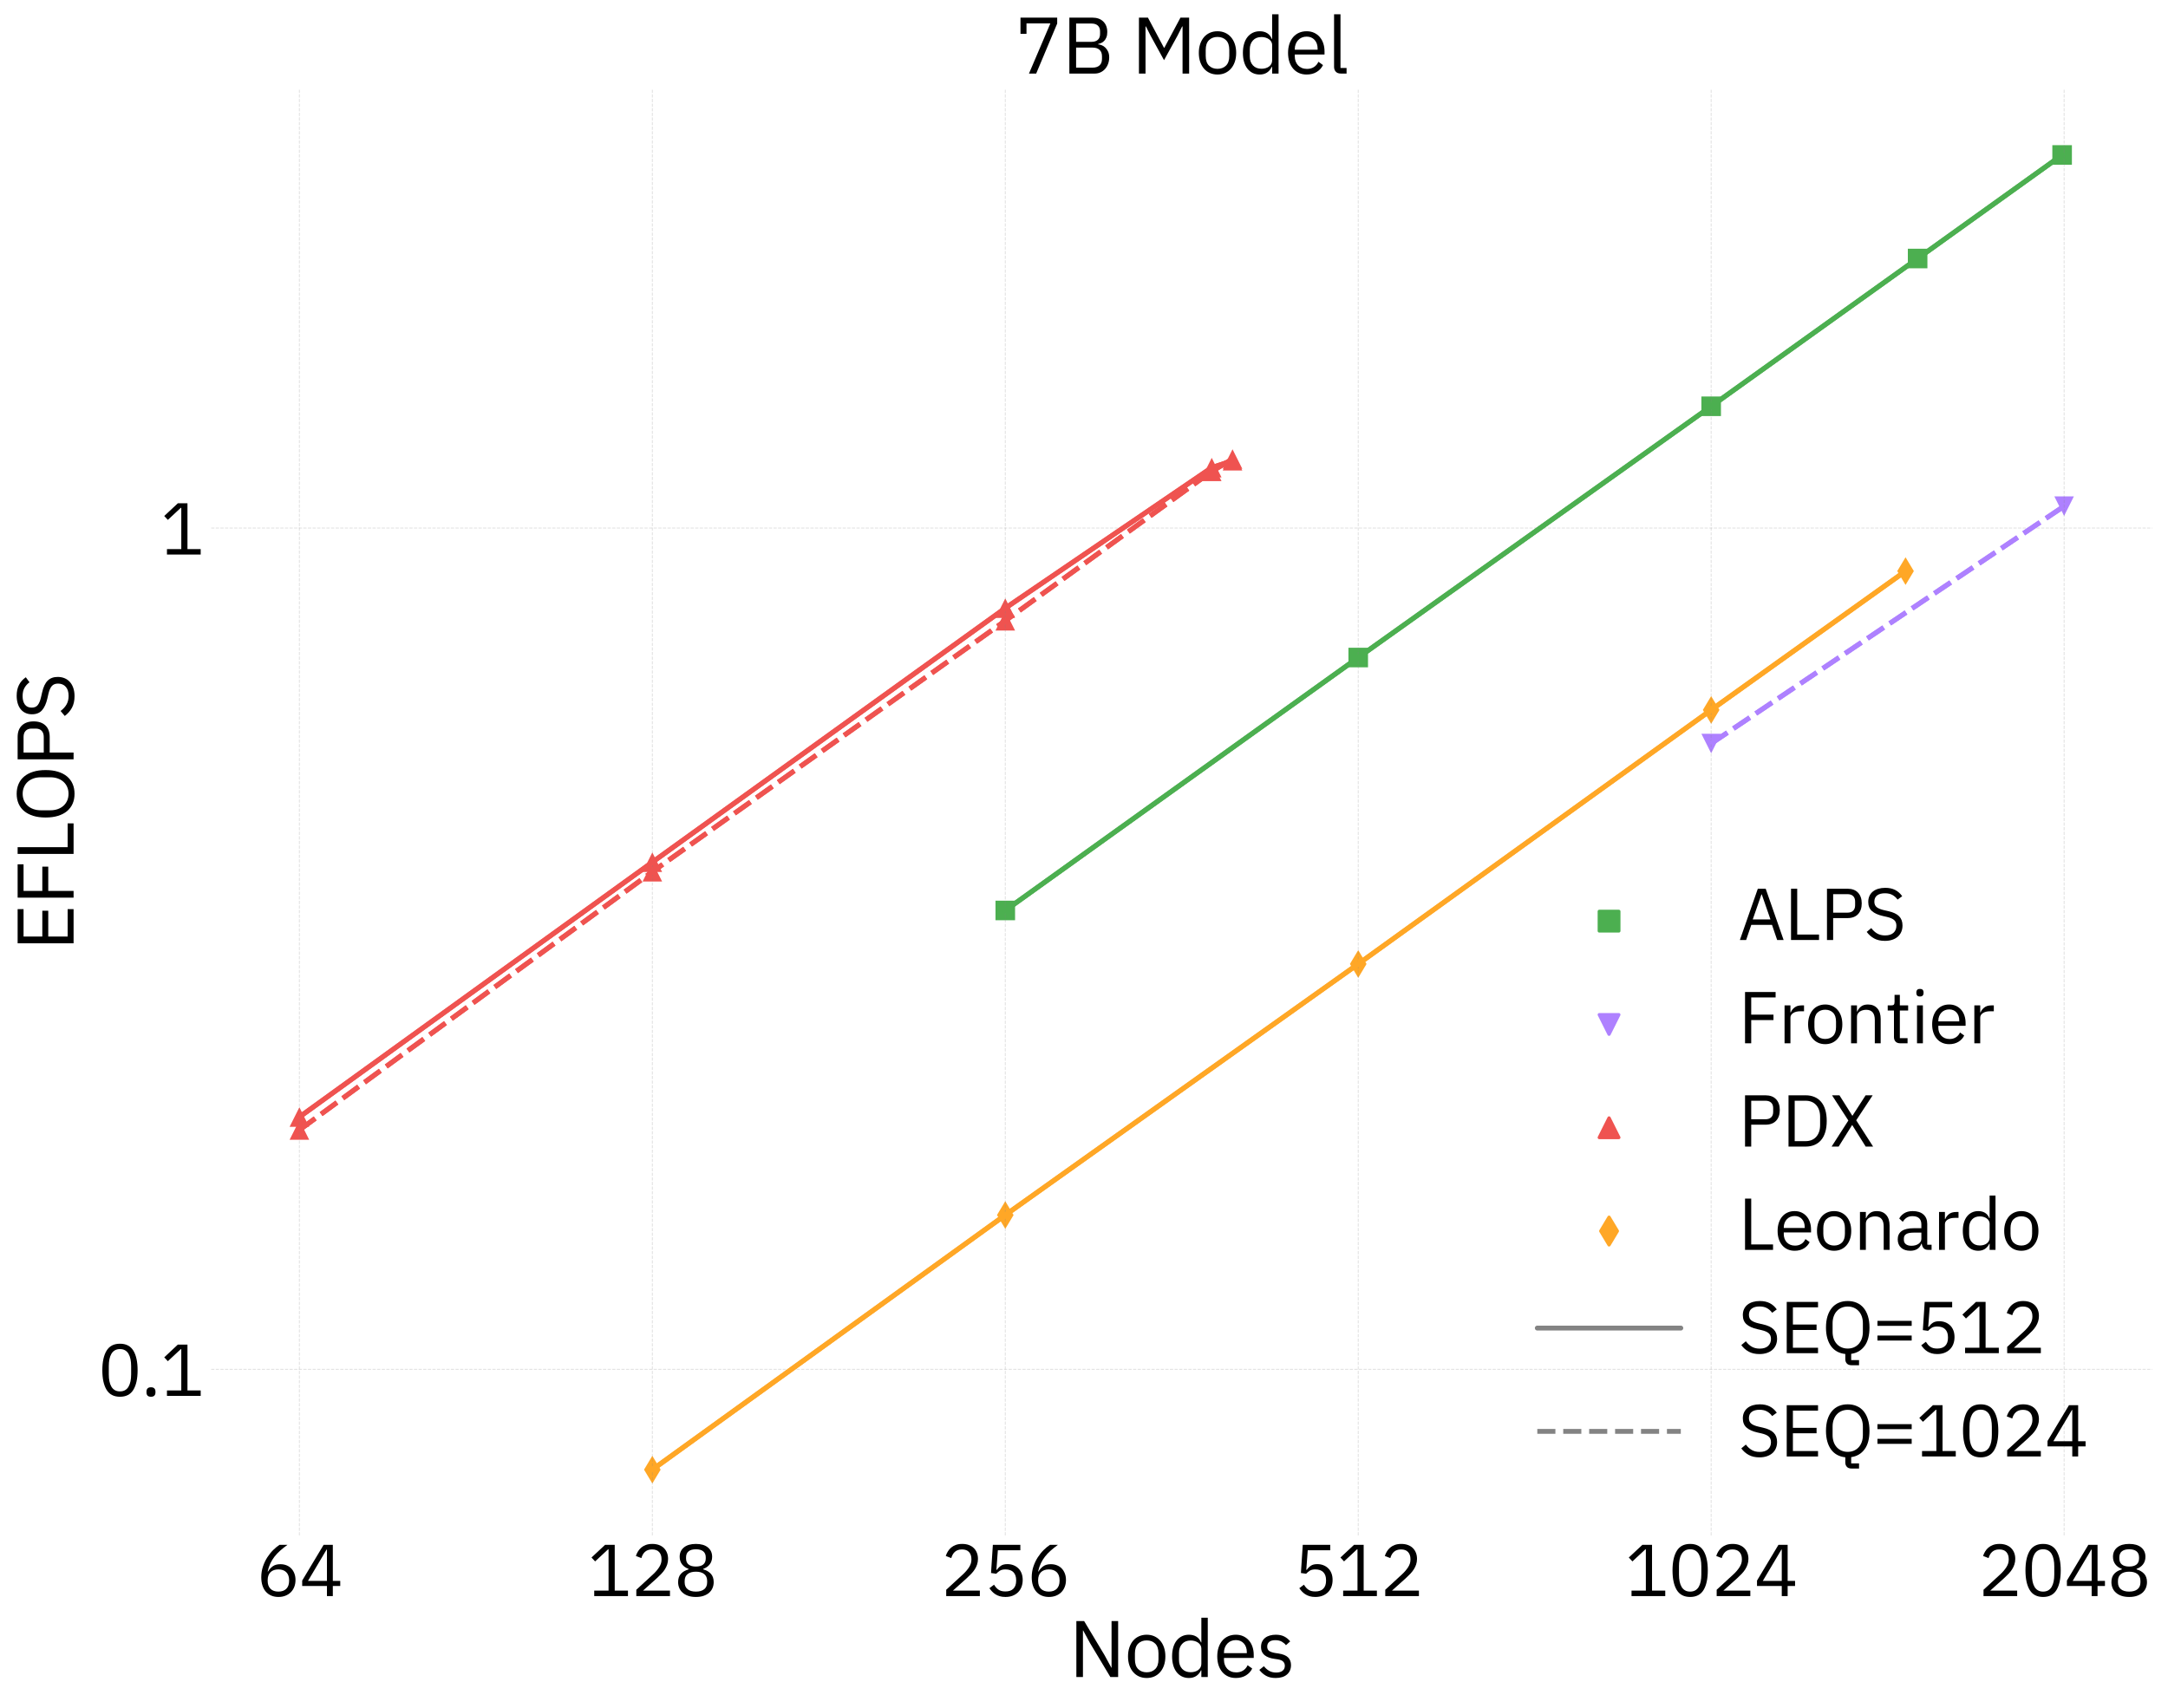 <?xml version="1.0" encoding="utf-8" standalone="no"?>
<!DOCTYPE svg PUBLIC "-//W3C//DTD SVG 1.1//EN"
  "http://www.w3.org/Graphics/SVG/1.1/DTD/svg11.dtd">
<svg xmlns:xlink="http://www.w3.org/1999/xlink" width="997.117pt" height="785.88pt" viewBox="0 0 997.117 785.88" xmlns="http://www.w3.org/2000/svg" version="1.1">
 <defs>
  <style type="text/css">*{stroke-linejoin: round; stroke-linecap: butt}</style>
 </defs>
 <g id="figure_1">
  <g id="patch_1">
   <path d="M 0 785.88 
L 997.117 785.88 
L 997.117 0 
L 0 0 
L 0 785.88 
z
" style="fill: none"/>
  </g>
  <g id="axes_1">
   <g id="patch_2">
    <path d="M 97.117 706.32 
L 989.917 706.32 
L 989.917 41.04 
L 97.117 41.04 
L 97.117 706.32 
z
" style="fill: none"/>
   </g>
   <g id="PathCollection_1"/>
   <g id="PathCollection_2"/>
   <g id="PathCollection_3"/>
   <g id="PathCollection_4"/>
   <g id="PathCollection_5">
    <path d="M 457.853 423.335 
L 466.853 423.335 
L 466.853 414.335 
L 457.853 414.335 
z
" clip-path="url(#p3628f0a28d)" style="fill: #4caf50"/>
    <path d="M 620.181 306.982 
L 629.181 306.982 
L 629.181 297.982 
L 620.181 297.982 
z
" clip-path="url(#p3628f0a28d)" style="fill: #4caf50"/>
    <path d="M 782.508 191.399 
L 791.508 191.399 
L 791.508 182.399 
L 782.508 182.399 
z
" clip-path="url(#p3628f0a28d)" style="fill: #4caf50"/>
    <path d="M 877.463 123.423 
L 886.463 123.423 
L 886.463 114.423 
L 877.463 114.423 
z
" clip-path="url(#p3628f0a28d)" style="fill: #4caf50"/>
    <path d="M 943.919 75.78 
L 952.919 75.78 
L 952.919 66.78 
L 943.919 66.78 
z
" clip-path="url(#p3628f0a28d)" style="fill: #4caf50"/>
    <path d="M 787.008 346.546 
L 791.508 337.546 
L 782.508 337.546 
z
" clip-path="url(#p3628f0a28d)" style="fill: #ae81ff"/>
    <path d="M 949.335 237.34 
L 953.835 228.34 
L 944.835 228.34 
z
" clip-path="url(#p3628f0a28d)" style="fill: #ae81ff"/>
    <path d="M 137.699 509.365 
L 133.199 518.365 
L 142.199 518.365 
z
" clip-path="url(#p3628f0a28d)" style="fill: #ef5350"/>
    <path d="M 300.026 392.138 
L 295.526 401.138 
L 304.526 401.138 
z
" clip-path="url(#p3628f0a28d)" style="fill: #ef5350"/>
    <path d="M 462.353 275.274 
L 457.853 284.274 
L 466.853 284.274 
z
" clip-path="url(#p3628f0a28d)" style="fill: #ef5350"/>
    <path d="M 557.309 210.622 
L 552.809 219.622 
L 561.809 219.622 
z
" clip-path="url(#p3628f0a28d)" style="fill: #ef5350"/>
    <path d="M 566.869 207.442 
L 562.369 216.442 
L 571.369 216.442 
z
" clip-path="url(#p3628f0a28d)" style="fill: #ef5350"/>
    <path d="M 137.699 515.324 
L 133.199 524.324 
L 142.199 524.324 
z
" clip-path="url(#p3628f0a28d)" style="fill: #ef5350"/>
    <path d="M 300.026 396.534 
L 295.526 405.534 
L 304.526 405.534 
z
" clip-path="url(#p3628f0a28d)" style="fill: #ef5350"/>
    <path d="M 462.353 281.057 
L 457.853 290.057 
L 466.853 290.057 
z
" clip-path="url(#p3628f0a28d)" style="fill: #ef5350"/>
    <path d="M 557.309 212.324 
L 552.809 221.324 
L 561.809 221.324 
z
" clip-path="url(#p3628f0a28d)" style="fill: #ef5350"/>
    <path d="M 566.869 206.674 
L 562.369 215.674 
L 571.369 215.674 
z
" clip-path="url(#p3628f0a28d)" style="fill: #ef5350"/>
    <path d="M 300.026 682.444 
L 303.844 676.08 
L 300.026 669.716 
L 296.208 676.08 
z
" clip-path="url(#p3628f0a28d)" style="fill: #ffa726"/>
    <path d="M 462.353 565.314 
L 466.172 558.95 
L 462.353 552.587 
L 458.535 558.95 
z
" clip-path="url(#p3628f0a28d)" style="fill: #ffa726"/>
    <path d="M 624.681 449.814 
L 628.499 443.45 
L 624.681 437.086 
L 620.862 443.45 
z
" clip-path="url(#p3628f0a28d)" style="fill: #ffa726"/>
    <path d="M 787.008 332.954 
L 790.826 326.591 
L 787.008 320.227 
L 783.19 326.591 
z
" clip-path="url(#p3628f0a28d)" style="fill: #ffa726"/>
    <path d="M 876.409 269.083 
L 880.228 262.719 
L 876.409 256.355 
L 872.591 262.719 
z
" clip-path="url(#p3628f0a28d)" style="fill: #ffa726"/>
   </g>
   <g id="PolyCollection_1"/>
   <g id="PolyCollection_2"/>
   <g id="PolyCollection_3"/>
   <g id="PolyCollection_4"/>
   <g id="PolyCollection_5"/>
   <g id="PolyCollection_6"/>
   <g id="PolyCollection_7"/>
   <g id="PolyCollection_8"/>
   <g id="PolyCollection_9"/>
   <g id="PolyCollection_10"/>
   <g id="matplotlib.axis_1">
    <g id="xtick_1">
     <g id="line2d_1">
      <path d="M 137.699 706.32 
L 137.699 41.04 
" clip-path="url(#p3628f0a28d)" style="fill: none; stroke-dasharray: 1.48,0.64; stroke-dashoffset: 0; stroke: #838383; stroke-opacity: 0.25; stroke-width: 0.4"/>
     </g>
     <g id="line2d_2"/>
     <g id="text_1">
      <!-- 64 -->
      <g transform="translate(117.899 734.24) scale(0.33 -0.33)">
       <defs>
        <path id="IBMPlexSans-Regular-36" d="M 1926 -77 
Q 1581 -77 1302 41 
Q 1024 160 829 381 
Q 634 602 531 922 
Q 429 1242 429 1638 
Q 429 2138 576 2576 
Q 723 3014 956 3376 
Q 1190 3738 1472 4016 
Q 1754 4294 2022 4467 
L 2714 4467 
Q 2355 4205 2073 3955 
Q 1792 3706 1581 3434 
Q 1370 3162 1222 2851 
Q 1075 2541 986 2150 
L 1018 2138 
Q 1178 2413 1430 2595 
Q 1683 2778 2093 2778 
Q 2381 2778 2624 2682 
Q 2867 2586 3040 2406 
Q 3213 2227 3312 1971 
Q 3411 1715 3411 1402 
Q 3411 1075 3305 803 
Q 3200 531 3005 336 
Q 2810 141 2534 32 
Q 2259 -77 1926 -77 
z
M 1920 390 
Q 2362 390 2608 633 
Q 2854 877 2854 1331 
L 2854 1382 
Q 2854 1837 2608 2080 
Q 2362 2323 1920 2323 
Q 1478 2323 1232 2080 
Q 986 1837 986 1382 
L 986 1331 
Q 986 877 1232 633 
Q 1478 390 1920 390 
z
" transform="scale(0.016)"/>
        <path id="IBMPlexSans-Regular-34" d="M 2400 0 
L 2400 877 
L 243 877 
L 243 1350 
L 2112 4467 
L 2912 4467 
L 2912 1325 
L 3558 1325 
L 3558 877 
L 2912 877 
L 2912 0 
L 2400 0 
z
M 749 1325 
L 2400 1325 
L 2400 4051 
L 2368 4051 
L 749 1325 
z
" transform="scale(0.016)"/>
       </defs>
       <use xlink:href="#IBMPlexSans-Regular-36"/>
       <use xlink:href="#IBMPlexSans-Regular-34" x="60"/>
      </g>
     </g>
    </g>
    <g id="xtick_2">
     <g id="line2d_3">
      <path d="M 300.026 706.32 
L 300.026 41.04 
" clip-path="url(#p3628f0a28d)" style="fill: none; stroke-dasharray: 1.48,0.64; stroke-dashoffset: 0; stroke: #838383; stroke-opacity: 0.25; stroke-width: 0.4"/>
     </g>
     <g id="line2d_4"/>
     <g id="text_2">
      <!-- 128 -->
      <g transform="translate(270.326 734.24) scale(0.33 -0.33)">
       <defs>
        <path id="IBMPlexSans-Regular-31" d="M 563 0 
L 563 474 
L 1811 474 
L 1811 4070 
L 1766 4070 
L 640 3021 
L 326 3360 
L 1510 4467 
L 2349 4467 
L 2349 474 
L 3501 474 
L 3501 0 
L 563 0 
z
" transform="scale(0.016)"/>
        <path id="IBMPlexSans-Regular-32" d="M 3411 0 
L 480 0 
L 480 550 
L 1939 1894 
Q 2253 2182 2464 2505 
Q 2675 2829 2675 3155 
L 2675 3232 
Q 2675 3603 2470 3833 
Q 2266 4064 1850 4064 
Q 1645 4064 1491 4006 
Q 1338 3949 1226 3846 
Q 1114 3744 1040 3606 
Q 966 3469 922 3309 
L 442 3494 
Q 506 3693 618 3881 
Q 730 4070 899 4217 
Q 1069 4365 1309 4454 
Q 1549 4544 1875 4544 
Q 2202 4544 2458 4448 
Q 2714 4352 2886 4179 
Q 3059 4006 3152 3769 
Q 3245 3533 3245 3245 
Q 3245 2982 3171 2758 
Q 3098 2534 2970 2332 
Q 2842 2131 2659 1939 
Q 2477 1747 2266 1555 
L 1062 474 
L 3411 474 
L 3411 0 
z
" transform="scale(0.016)"/>
        <path id="IBMPlexSans-Regular-38" d="M 1920 -77 
Q 1536 -77 1248 22 
Q 960 122 765 294 
Q 570 467 470 704 
Q 371 941 371 1216 
Q 371 1677 620 1945 
Q 870 2214 1274 2323 
L 1274 2374 
Q 922 2496 714 2768 
Q 506 3040 506 3424 
Q 506 3936 877 4240 
Q 1248 4544 1920 4544 
Q 2592 4544 2963 4240 
Q 3334 3936 3334 3424 
Q 3334 3040 3126 2768 
Q 2918 2496 2566 2374 
L 2566 2323 
Q 2970 2214 3219 1945 
Q 3469 1677 3469 1216 
Q 3469 941 3369 704 
Q 3270 467 3075 294 
Q 2880 122 2592 22 
Q 2304 -77 1920 -77 
z
M 1920 390 
Q 2387 390 2643 598 
Q 2899 806 2899 1190 
L 2899 1325 
Q 2899 1709 2643 1917 
Q 2387 2125 1920 2125 
Q 1453 2125 1197 1917 
Q 941 1709 941 1325 
L 941 1190 
Q 941 806 1197 598 
Q 1453 390 1920 390 
z
M 1920 2573 
Q 2342 2573 2560 2752 
Q 2778 2931 2778 3277 
L 2778 3373 
Q 2778 3718 2560 3897 
Q 2342 4077 1920 4077 
Q 1498 4077 1280 3897 
Q 1062 3718 1062 3373 
L 1062 3277 
Q 1062 2931 1280 2752 
Q 1498 2573 1920 2573 
z
" transform="scale(0.016)"/>
       </defs>
       <use xlink:href="#IBMPlexSans-Regular-31"/>
       <use xlink:href="#IBMPlexSans-Regular-32" x="60"/>
       <use xlink:href="#IBMPlexSans-Regular-38" x="120"/>
      </g>
     </g>
    </g>
    <g id="xtick_3">
     <g id="line2d_5">
      <path d="M 462.353 706.32 
L 462.353 41.04 
" clip-path="url(#p3628f0a28d)" style="fill: none; stroke-dasharray: 1.48,0.64; stroke-dashoffset: 0; stroke: #838383; stroke-opacity: 0.25; stroke-width: 0.4"/>
     </g>
     <g id="line2d_6"/>
     <g id="text_3">
      <!-- 256 -->
      <g transform="translate(432.653 734.24) scale(0.33 -0.33)">
       <defs>
        <path id="IBMPlexSans-Regular-35" d="M 3187 3994 
L 1229 3994 
L 1101 2291 
L 1146 2291 
Q 1306 2515 1507 2649 
Q 1709 2784 2061 2784 
Q 2349 2784 2592 2688 
Q 2835 2592 3014 2416 
Q 3194 2240 3293 1984 
Q 3392 1728 3392 1402 
Q 3392 1075 3289 803 
Q 3187 531 2992 336 
Q 2797 141 2518 32 
Q 2240 -77 1888 -77 
Q 1606 -77 1392 -13 
Q 1178 51 1011 160 
Q 845 269 720 403 
Q 595 538 493 685 
L 896 992 
Q 979 858 1072 749 
Q 1165 640 1277 563 
Q 1389 486 1536 444 
Q 1683 403 1888 403 
Q 2349 403 2585 646 
Q 2822 890 2822 1331 
L 2822 1395 
Q 2822 1837 2585 2080 
Q 2349 2323 1888 2323 
Q 1581 2323 1405 2211 
Q 1229 2099 1088 1946 
L 634 2010 
L 794 4467 
L 3187 4467 
L 3187 3994 
z
" transform="scale(0.016)"/>
       </defs>
       <use xlink:href="#IBMPlexSans-Regular-32"/>
       <use xlink:href="#IBMPlexSans-Regular-35" x="60"/>
       <use xlink:href="#IBMPlexSans-Regular-36" x="120"/>
      </g>
     </g>
    </g>
    <g id="xtick_4">
     <g id="line2d_7">
      <path d="M 624.681 706.32 
L 624.681 41.04 
" clip-path="url(#p3628f0a28d)" style="fill: none; stroke-dasharray: 1.48,0.64; stroke-dashoffset: 0; stroke: #838383; stroke-opacity: 0.25; stroke-width: 0.4"/>
     </g>
     <g id="line2d_8"/>
     <g id="text_4">
      <!-- 512 -->
      <g transform="translate(594.981 734.24) scale(0.33 -0.33)">
       <use xlink:href="#IBMPlexSans-Regular-35"/>
       <use xlink:href="#IBMPlexSans-Regular-31" x="60"/>
       <use xlink:href="#IBMPlexSans-Regular-32" x="120"/>
      </g>
     </g>
    </g>
    <g id="xtick_5">
     <g id="line2d_9">
      <path d="M 787.008 706.32 
L 787.008 41.04 
" clip-path="url(#p3628f0a28d)" style="fill: none; stroke-dasharray: 1.48,0.64; stroke-dashoffset: 0; stroke: #838383; stroke-opacity: 0.25; stroke-width: 0.4"/>
     </g>
     <g id="line2d_10"/>
     <g id="text_5">
      <!-- 1024 -->
      <g transform="translate(747.408 734.24) scale(0.33 -0.33)">
       <defs>
        <path id="IBMPlexSans-Regular-30" d="M 1920 -77 
Q 1120 -77 752 531 
Q 384 1139 384 2234 
Q 384 3328 752 3936 
Q 1120 4544 1920 4544 
Q 2720 4544 3088 3936 
Q 3456 3328 3456 2234 
Q 3456 1139 3088 531 
Q 2720 -77 1920 -77 
z
M 1920 390 
Q 2182 390 2368 499 
Q 2554 608 2669 806 
Q 2784 1005 2838 1273 
Q 2893 1542 2893 1869 
L 2893 2598 
Q 2893 2925 2838 3193 
Q 2784 3462 2669 3660 
Q 2554 3859 2368 3968 
Q 2182 4077 1920 4077 
Q 1658 4077 1472 3968 
Q 1286 3859 1171 3660 
Q 1056 3462 1001 3193 
Q 947 2925 947 2598 
L 947 1869 
Q 947 1542 1001 1273 
Q 1056 1005 1171 806 
Q 1286 608 1472 499 
Q 1658 390 1920 390 
z
" transform="scale(0.016)"/>
       </defs>
       <use xlink:href="#IBMPlexSans-Regular-31"/>
       <use xlink:href="#IBMPlexSans-Regular-30" x="60"/>
       <use xlink:href="#IBMPlexSans-Regular-32" x="120"/>
       <use xlink:href="#IBMPlexSans-Regular-34" x="180"/>
      </g>
     </g>
    </g>
    <g id="xtick_6">
     <g id="line2d_11">
      <path d="M 949.335 706.32 
L 949.335 41.04 
" clip-path="url(#p3628f0a28d)" style="fill: none; stroke-dasharray: 1.48,0.64; stroke-dashoffset: 0; stroke: #838383; stroke-opacity: 0.25; stroke-width: 0.4"/>
     </g>
     <g id="line2d_12"/>
     <g id="text_6">
      <!-- 2048 -->
      <g transform="translate(909.735 734.24) scale(0.33 -0.33)">
       <use xlink:href="#IBMPlexSans-Regular-32"/>
       <use xlink:href="#IBMPlexSans-Regular-30" x="60"/>
       <use xlink:href="#IBMPlexSans-Regular-34" x="120"/>
       <use xlink:href="#IBMPlexSans-Regular-38" x="180"/>
      </g>
     </g>
    </g>
    <g id="xtick_7">
     <g id="line2d_13"/>
    </g>
    <g id="xtick_8">
     <g id="line2d_14"/>
    </g>
    <g id="xtick_9">
     <g id="line2d_15"/>
    </g>
    <g id="xtick_10">
     <g id="line2d_16"/>
    </g>
    <g id="xtick_11">
     <g id="line2d_17"/>
    </g>
    <g id="xtick_12">
     <g id="line2d_18"/>
    </g>
    <g id="xtick_13">
     <g id="line2d_19"/>
    </g>
    <g id="xtick_14">
     <g id="line2d_20"/>
    </g>
    <g id="xtick_15">
     <g id="line2d_21"/>
    </g>
    <g id="xtick_16">
     <g id="line2d_22"/>
    </g>
    <g id="xtick_17">
     <g id="line2d_23"/>
    </g>
    <g id="xtick_18">
     <g id="line2d_24"/>
    </g>
    <g id="xtick_19">
     <g id="line2d_25"/>
    </g>
    <g id="text_7">
     <!-- Nodes -->
     <g transform="translate(491.621 771.48) scale(0.36 -0.36)">
      <defs>
       <path id="IBMPlexSans-Regular-4e" d="M 1677 2726 
L 1139 3718 
L 1120 3718 
L 1120 0 
L 595 0 
L 595 4467 
L 1216 4467 
L 2848 1741 
L 3386 749 
L 3405 749 
L 3405 4467 
L 3930 4467 
L 3930 0 
L 3309 0 
L 1677 2726 
z
" transform="scale(0.016)"/>
       <path id="IBMPlexSans-Regular-6f" d="M 1792 -77 
Q 1459 -77 1184 44 
Q 909 166 713 393 
Q 518 621 409 937 
Q 301 1254 301 1651 
Q 301 2042 409 2362 
Q 518 2682 713 2909 
Q 909 3136 1184 3257 
Q 1459 3379 1792 3379 
Q 2125 3379 2397 3257 
Q 2669 3136 2867 2909 
Q 3066 2682 3174 2362 
Q 3283 2042 3283 1651 
Q 3283 1254 3174 937 
Q 3066 621 2867 393 
Q 2669 166 2397 44 
Q 2125 -77 1792 -77 
z
M 1792 378 
Q 2208 378 2470 634 
Q 2733 890 2733 1414 
L 2733 1888 
Q 2733 2413 2470 2669 
Q 2208 2925 1792 2925 
Q 1376 2925 1113 2669 
Q 851 2413 851 1888 
L 851 1414 
Q 851 890 1113 634 
Q 1376 378 1792 378 
z
" transform="scale(0.016)"/>
       <path id="IBMPlexSans-Regular-64" d="M 2656 538 
L 2630 538 
Q 2330 -77 1664 -77 
Q 1357 -77 1107 44 
Q 858 166 682 390 
Q 506 614 413 934 
Q 320 1254 320 1651 
Q 320 2048 413 2368 
Q 506 2688 682 2912 
Q 858 3136 1107 3257 
Q 1357 3379 1664 3379 
Q 2010 3379 2256 3228 
Q 2502 3078 2630 2765 
L 2656 2765 
L 2656 4736 
L 3168 4736 
L 3168 0 
L 2656 0 
L 2656 538 
z
M 1805 384 
Q 1978 384 2134 429 
Q 2291 474 2406 560 
Q 2522 646 2589 771 
Q 2656 896 2656 1056 
L 2656 2285 
Q 2656 2419 2589 2537 
Q 2522 2656 2406 2739 
Q 2291 2822 2134 2870 
Q 1978 2918 1805 2918 
Q 1370 2918 1120 2646 
Q 870 2374 870 1933 
L 870 1370 
Q 870 928 1120 656 
Q 1370 384 1805 384 
z
" transform="scale(0.016)"/>
       <path id="IBMPlexSans-Regular-65" d="M 1786 -77 
Q 1446 -77 1174 44 
Q 902 166 707 393 
Q 512 621 406 937 
Q 301 1254 301 1651 
Q 301 2042 406 2362 
Q 512 2682 707 2909 
Q 902 3136 1174 3257 
Q 1446 3379 1786 3379 
Q 2118 3379 2380 3257 
Q 2643 3136 2828 2921 
Q 3014 2707 3113 2412 
Q 3213 2118 3213 1766 
L 3213 1523 
L 838 1523 
L 838 1370 
Q 838 1158 905 976 
Q 973 794 1097 659 
Q 1222 525 1404 448 
Q 1587 371 1818 371 
Q 2131 371 2364 518 
Q 2598 666 2726 941 
L 3091 678 
Q 2931 339 2592 131 
Q 2253 -77 1786 -77 
z
M 1786 2950 
Q 1574 2950 1401 2876 
Q 1229 2803 1104 2668 
Q 979 2534 908 2352 
Q 838 2170 838 1952 
L 838 1907 
L 2662 1907 
L 2662 1978 
Q 2662 2419 2422 2684 
Q 2182 2950 1786 2950 
z
" transform="scale(0.016)"/>
       <path id="IBMPlexSans-Regular-73" d="M 1536 -77 
Q 1075 -77 764 99 
Q 454 275 230 570 
L 595 864 
Q 787 621 1024 489 
Q 1261 358 1574 358 
Q 1901 358 2083 499 
Q 2266 640 2266 896 
Q 2266 1088 2141 1225 
Q 2016 1363 1690 1414 
L 1427 1453 
Q 1197 1485 1005 1552 
Q 813 1619 669 1731 
Q 525 1843 445 2009 
Q 365 2176 365 2406 
Q 365 2650 454 2832 
Q 544 3014 701 3136 
Q 858 3258 1075 3318 
Q 1293 3379 1542 3379 
Q 1946 3379 2218 3238 
Q 2490 3098 2694 2848 
L 2355 2541 
Q 2246 2694 2035 2819 
Q 1824 2944 1504 2944 
Q 1184 2944 1021 2806 
Q 858 2669 858 2432 
Q 858 2189 1021 2080 
Q 1184 1971 1491 1920 
L 1747 1882 
Q 2298 1798 2528 1564 
Q 2758 1331 2758 954 
Q 2758 474 2432 198 
Q 2106 -77 1536 -77 
z
" transform="scale(0.016)"/>
      </defs>
      <use xlink:href="#IBMPlexSans-Regular-4e"/>
      <use xlink:href="#IBMPlexSans-Regular-6f" x="70.7"/>
      <use xlink:href="#IBMPlexSans-Regular-64" x="126.7"/>
      <use xlink:href="#IBMPlexSans-Regular-65" x="184.7"/>
      <use xlink:href="#IBMPlexSans-Regular-73" x="239.6"/>
     </g>
    </g>
   </g>
   <g id="matplotlib.axis_2">
    <g id="ytick_1">
     <g id="line2d_26">
      <path d="M 97.117 629.931 
L 989.917 629.931 
" clip-path="url(#p3628f0a28d)" style="fill: none; stroke-dasharray: 1.48,0.64; stroke-dashoffset: 0; stroke: #838383; stroke-opacity: 0.25; stroke-width: 0.4"/>
     </g>
     <g id="line2d_27"/>
     <g id="text_8">
      <!-- 0.1 -->
      <g transform="translate(45.04 642.141) scale(0.33 -0.33)">
       <defs>
        <path id="IBMPlexSans-Regular-2e" d="M 870 -77 
Q 666 -77 573 25 
Q 480 128 480 294 
L 480 378 
Q 480 544 573 646 
Q 666 749 870 749 
Q 1075 749 1168 646 
Q 1261 544 1261 378 
L 1261 294 
Q 1261 128 1168 25 
Q 1075 -77 870 -77 
z
" transform="scale(0.016)"/>
       </defs>
       <use xlink:href="#IBMPlexSans-Regular-30"/>
       <use xlink:href="#IBMPlexSans-Regular-2e" x="60"/>
       <use xlink:href="#IBMPlexSans-Regular-31" x="87.2"/>
      </g>
     </g>
    </g>
    <g id="ytick_2">
     <g id="line2d_28">
      <path d="M 97.117 242.901 
L 989.917 242.901 
" clip-path="url(#p3628f0a28d)" style="fill: none; stroke-dasharray: 1.48,0.64; stroke-dashoffset: 0; stroke: #838383; stroke-opacity: 0.25; stroke-width: 0.4"/>
     </g>
     <g id="line2d_29"/>
     <g id="text_9">
      <!-- 1 -->
      <g transform="translate(73.817 255.111) scale(0.33 -0.33)">
       <use xlink:href="#IBMPlexSans-Regular-31"/>
      </g>
     </g>
    </g>
    <g id="ytick_3">
     <g id="line2d_30"/>
    </g>
    <g id="ytick_4">
     <g id="line2d_31"/>
    </g>
    <g id="ytick_5">
     <g id="line2d_32"/>
    </g>
    <g id="ytick_6">
     <g id="line2d_33"/>
    </g>
    <g id="ytick_7">
     <g id="line2d_34"/>
    </g>
    <g id="ytick_8">
     <g id="line2d_35"/>
    </g>
    <g id="ytick_9">
     <g id="line2d_36"/>
    </g>
    <g id="ytick_10">
     <g id="line2d_37"/>
    </g>
    <g id="ytick_11">
     <g id="line2d_38"/>
    </g>
    <g id="ytick_12">
     <g id="line2d_39"/>
    </g>
    <g id="ytick_13">
     <g id="line2d_40"/>
    </g>
    <g id="ytick_14">
     <g id="line2d_41"/>
    </g>
    <g id="ytick_15">
     <g id="line2d_42"/>
    </g>
    <g id="text_10">
     <!-- EFLOPS -->
     <g transform="translate(33.84 437.361) rotate(-90) scale(0.36 -0.36)">
      <defs>
       <path id="IBMPlexSans-Regular-45" d="M 595 0 
L 595 4467 
L 3322 4467 
L 3322 3994 
L 1133 3994 
L 1133 2496 
L 3194 2496 
L 3194 2022 
L 1133 2022 
L 1133 474 
L 3322 474 
L 3322 0 
L 595 0 
z
" transform="scale(0.016)"/>
       <path id="IBMPlexSans-Regular-46" d="M 595 0 
L 595 4467 
L 3258 4467 
L 3258 3994 
L 1133 3994 
L 1133 2496 
L 3072 2496 
L 3072 2022 
L 1133 2022 
L 1133 0 
L 595 0 
z
" transform="scale(0.016)"/>
       <path id="IBMPlexSans-Regular-4c" d="M 595 0 
L 595 4467 
L 1133 4467 
L 1133 474 
L 3034 474 
L 3034 0 
L 595 0 
z
" transform="scale(0.016)"/>
       <path id="IBMPlexSans-Regular-4f" d="M 2266 -77 
Q 1830 -77 1481 73 
Q 1133 224 886 515 
Q 640 806 505 1238 
Q 371 1670 371 2234 
Q 371 2797 505 3225 
Q 640 3654 886 3948 
Q 1133 4243 1481 4393 
Q 1830 4544 2266 4544 
Q 2694 4544 3046 4393 
Q 3398 4243 3644 3948 
Q 3891 3654 4025 3225 
Q 4160 2797 4160 2234 
Q 4160 1670 4025 1238 
Q 3891 806 3644 515 
Q 3398 224 3046 73 
Q 2694 -77 2266 -77 
z
M 2266 403 
Q 2554 403 2797 505 
Q 3040 608 3216 800 
Q 3392 992 3488 1261 
Q 3584 1530 3584 1862 
L 3584 2605 
Q 3584 2938 3488 3206 
Q 3392 3475 3216 3667 
Q 3040 3859 2797 3961 
Q 2554 4064 2266 4064 
Q 1978 4064 1734 3961 
Q 1491 3859 1315 3667 
Q 1139 3475 1043 3206 
Q 947 2938 947 2605 
L 947 1862 
Q 947 1530 1043 1261 
Q 1139 992 1315 800 
Q 1491 608 1734 505 
Q 1978 403 2266 403 
z
" transform="scale(0.016)"/>
       <path id="IBMPlexSans-Regular-50" d="M 595 0 
L 595 4467 
L 2374 4467 
Q 2976 4467 3299 4124 
Q 3622 3782 3622 3187 
Q 3622 2592 3299 2249 
Q 2976 1907 2374 1907 
L 1133 1907 
L 1133 0 
L 595 0 
z
M 1133 2381 
L 2374 2381 
Q 2694 2381 2870 2547 
Q 3046 2714 3046 3021 
L 3046 3354 
Q 3046 3661 2870 3827 
Q 2694 3994 2374 3994 
L 1133 3994 
L 1133 2381 
z
" transform="scale(0.016)"/>
       <path id="IBMPlexSans-Regular-53" d="M 1850 -77 
Q 1306 -77 922 131 
Q 538 339 269 704 
L 666 1037 
Q 902 723 1190 560 
Q 1478 397 1869 397 
Q 2349 397 2601 627 
Q 2854 858 2854 1242 
Q 2854 1562 2662 1734 
Q 2470 1907 2029 2010 
L 1664 2093 
Q 1050 2234 726 2518 
Q 403 2803 403 3322 
Q 403 3616 512 3846 
Q 621 4077 816 4230 
Q 1011 4384 1283 4464 
Q 1555 4544 1882 4544 
Q 2387 4544 2748 4358 
Q 3110 4173 3360 3814 
L 2957 3520 
Q 2771 3776 2508 3923 
Q 2246 4070 1856 4070 
Q 1427 4070 1180 3888 
Q 934 3706 934 3341 
Q 934 3021 1142 2857 
Q 1350 2694 1773 2598 
L 2138 2515 
Q 2797 2368 3091 2067 
Q 3386 1766 3386 1267 
Q 3386 960 3280 710 
Q 3174 461 2976 288 
Q 2778 115 2493 19 
Q 2208 -77 1850 -77 
z
" transform="scale(0.016)"/>
      </defs>
      <use xlink:href="#IBMPlexSans-Regular-45"/>
      <use xlink:href="#IBMPlexSans-Regular-46" x="58.3"/>
      <use xlink:href="#IBMPlexSans-Regular-4c" x="114.2"/>
      <use xlink:href="#IBMPlexSans-Regular-4f" x="164.3"/>
      <use xlink:href="#IBMPlexSans-Regular-50" x="235.1"/>
      <use xlink:href="#IBMPlexSans-Regular-53" x="295.7"/>
     </g>
    </g>
   </g>
   <g id="line2d_43"/>
   <g id="line2d_44"/>
   <g id="line2d_45">
    <path d="M 462.353 418.835 
L 624.681 302.482 
L 787.008 186.899 
L 881.963 118.923 
L 948.419 71.28 
" clip-path="url(#p3628f0a28d)" style="fill: none; stroke: #4caf50; stroke-width: 2.25; stroke-linecap: round"/>
   </g>
   <g id="line2d_46">
    <path d="M 787.008 342.046 
L 949.335 232.84 
" clip-path="url(#p3628f0a28d)" style="fill: none; stroke-dasharray: 9,3.375; stroke-dashoffset: 0; stroke: #ae81ff; stroke-width: 2.25"/>
   </g>
   <g id="line2d_47">
    <path d="M 137.699 513.865 
L 300.026 396.638 
L 462.353 279.774 
L 557.309 215.122 
L 566.869 211.942 
" clip-path="url(#p3628f0a28d)" style="fill: none; stroke: #ef5350; stroke-width: 2.25; stroke-linecap: round"/>
   </g>
   <g id="line2d_48">
    <path d="M 137.699 519.824 
L 300.026 401.034 
L 462.353 285.557 
L 557.309 216.824 
L 566.869 211.174 
" clip-path="url(#p3628f0a28d)" style="fill: none; stroke-dasharray: 9,3.375; stroke-dashoffset: 0; stroke: #ef5350; stroke-width: 2.25"/>
   </g>
   <g id="line2d_49">
    <path d="M 300.026 676.08 
L 462.353 558.95 
L 624.681 443.45 
L 787.008 326.591 
L 876.409 262.719 
" clip-path="url(#p3628f0a28d)" style="fill: none; stroke: #ffa726; stroke-width: 2.25; stroke-linecap: round"/>
   </g>
   <g id="line2d_50">
    <path d="M 462.353 418.835 
L 624.681 302.482 
L 787.008 186.899 
L 881.963 118.923 
L 948.419 71.28 
" clip-path="url(#p3628f0a28d)" style="fill: none; stroke: #4caf50; stroke-width: 2.25; stroke-linecap: round"/>
   </g>
   <g id="line2d_51">
    <path d="M 787.008 342.046 
L 949.335 232.84 
" clip-path="url(#p3628f0a28d)" style="fill: none; stroke-dasharray: 9,3.375; stroke-dashoffset: 0; stroke: #ae81ff; stroke-width: 2.25"/>
   </g>
   <g id="line2d_52">
    <path d="M 137.699 513.865 
L 300.026 396.638 
L 462.353 279.774 
L 557.309 215.122 
L 566.869 211.942 
" clip-path="url(#p3628f0a28d)" style="fill: none; stroke: #ef5350; stroke-width: 2.25; stroke-linecap: round"/>
   </g>
   <g id="line2d_53">
    <path d="M 137.699 519.824 
L 300.026 401.034 
L 462.353 285.557 
L 557.309 216.824 
L 566.869 211.174 
" clip-path="url(#p3628f0a28d)" style="fill: none; stroke-dasharray: 9,3.375; stroke-dashoffset: 0; stroke: #ef5350; stroke-width: 2.25"/>
   </g>
   <g id="line2d_54">
    <path d="M 300.026 676.08 
L 462.353 558.95 
L 624.681 443.45 
L 787.008 326.591 
L 876.409 262.719 
" clip-path="url(#p3628f0a28d)" style="fill: none; stroke: #ffa726; stroke-width: 2.25; stroke-linecap: round"/>
   </g>
   <g id="patch_3">
    <path d="M 97.117 706.32 
L 97.117 41.04 
" style="fill: none"/>
   </g>
   <g id="patch_4">
    <path d="M 989.917 706.32 
L 989.917 41.04 
" style="fill: none"/>
   </g>
   <g id="patch_5">
    <path d="M 97.117 706.32 
L 989.917 706.32 
" style="fill: none"/>
   </g>
   <g id="patch_6">
    <path d="M 97.117 41.04 
L 989.917 41.04 
" style="fill: none"/>
   </g>
   <g id="text_11">
    <!-- 7B Model -->
    <g transform="translate(466.8 33.84) scale(0.36 -0.36)">
     <defs>
      <path id="IBMPlexSans-Regular-37" d="M 1120 0 
L 2829 4006 
L 922 4006 
L 922 3174 
L 442 3174 
L 442 4467 
L 3373 4467 
L 3373 3994 
L 1696 0 
L 1120 0 
z
" transform="scale(0.016)"/>
      <path id="IBMPlexSans-Regular-42" d="M 595 4467 
L 2432 4467 
Q 2989 4467 3305 4153 
Q 3622 3840 3622 3315 
Q 3622 3066 3552 2893 
Q 3482 2720 3373 2608 
Q 3264 2496 3136 2441 
Q 3008 2387 2899 2368 
L 2899 2330 
Q 3021 2323 3171 2265 
Q 3322 2208 3456 2083 
Q 3590 1958 3683 1763 
Q 3776 1568 3776 1293 
Q 3776 1018 3689 781 
Q 3603 544 3449 371 
Q 3296 198 3085 99 
Q 2874 0 2624 0 
L 595 0 
L 595 4467 
z
M 1133 474 
L 2458 474 
Q 2803 474 3001 650 
Q 3200 826 3200 1165 
L 3200 1382 
Q 3200 1722 3001 1898 
Q 2803 2074 2458 2074 
L 1133 2074 
L 1133 474 
z
M 1133 2534 
L 2368 2534 
Q 2688 2534 2867 2694 
Q 3046 2854 3046 3155 
L 3046 3373 
Q 3046 3674 2867 3834 
Q 2688 3994 2368 3994 
L 1133 3994 
L 1133 2534 
z
" transform="scale(0.016)"/>
      <path id="IBMPlexSans-Regular-20" transform="scale(0.016)"/>
      <path id="IBMPlexSans-Regular-4d" d="M 4077 3763 
L 4045 3763 
L 3667 3014 
L 2598 1069 
L 1530 3014 
L 1152 3763 
L 1120 3763 
L 1120 0 
L 595 0 
L 595 4467 
L 1312 4467 
L 2592 2061 
L 2624 2061 
L 3910 4467 
L 4602 4467 
L 4602 0 
L 4077 0 
L 4077 3763 
z
" transform="scale(0.016)"/>
      <path id="IBMPlexSans-Regular-6c" d="M 1088 0 
Q 819 0 681 150 
Q 544 301 544 531 
L 544 4736 
L 1056 4736 
L 1056 448 
L 1542 448 
L 1542 0 
L 1088 0 
z
" transform="scale(0.016)"/>
     </defs>
     <use xlink:href="#IBMPlexSans-Regular-37"/>
     <use xlink:href="#IBMPlexSans-Regular-42" x="60"/>
     <use xlink:href="#IBMPlexSans-Regular-20" x="125.3"/>
     <use xlink:href="#IBMPlexSans-Regular-4d" x="148.9"/>
     <use xlink:href="#IBMPlexSans-Regular-6f" x="230.1"/>
     <use xlink:href="#IBMPlexSans-Regular-64" x="286.1"/>
     <use xlink:href="#IBMPlexSans-Regular-65" x="344.1"/>
     <use xlink:href="#IBMPlexSans-Regular-6c" x="399"/>
    </g>
   </g>
   <g id="legend_1">
    <g id="PathCollection_6">
     <defs>
      <path id="m73d125a099" d="M -4.5 4.5 
L 4.5 4.5 
L 4.5 -4.5 
L -4.5 -4.5 
z
" style="stroke: #4caf50; stroke-width: 1.5"/>
     </defs>
     <g>
      <use xlink:href="#m73d125a099" x="740.045" y="423.757" style="fill: #4caf50; stroke: #4caf50; stroke-width: 1.5"/>
     </g>
    </g>
    <g id="text_12">
     <!-- ALPS -->
     <g transform="translate(799.445 432.42) scale(0.33 -0.33)">
      <defs>
       <path id="IBMPlexSans-Regular-41" d="M 3392 0 
L 2944 1318 
L 1139 1318 
L 691 0 
L 147 0 
L 1709 4467 
L 2394 4467 
L 3955 0 
L 3392 0 
z
M 2054 3968 
L 2022 3968 
L 1267 1792 
L 2810 1792 
L 2054 3968 
z
" transform="scale(0.016)"/>
      </defs>
      <use xlink:href="#IBMPlexSans-Regular-41"/>
      <use xlink:href="#IBMPlexSans-Regular-4c" x="64.1"/>
      <use xlink:href="#IBMPlexSans-Regular-50" x="114.2"/>
      <use xlink:href="#IBMPlexSans-Regular-53" x="174.8"/>
     </g>
    </g>
    <g id="PathCollection_7">
     <defs>
      <path id="m7d27c81f6e" d="M -0 4.5 
L 4.5 -4.5 
L -4.5 -4.5 
z
" style="stroke: #ae81ff; stroke-width: 1.5"/>
     </defs>
     <g>
      <use xlink:href="#m7d27c81f6e" x="740.045" y="471.277" style="fill: #ae81ff; stroke: #ae81ff; stroke-width: 1.5"/>
     </g>
    </g>
    <g id="text_13">
     <!-- Frontier -->
     <g transform="translate(799.445 479.94) scale(0.33 -0.33)">
      <defs>
       <path id="IBMPlexSans-Regular-72" d="M 544 0 
L 544 3302 
L 1056 3302 
L 1056 2694 
L 1088 2694 
Q 1178 2931 1408 3116 
Q 1638 3302 2042 3302 
L 2240 3302 
L 2240 2790 
L 1939 2790 
Q 1523 2790 1289 2633 
Q 1056 2477 1056 2240 
L 1056 0 
L 544 0 
z
" transform="scale(0.016)"/>
       <path id="IBMPlexSans-Regular-6e" d="M 544 0 
L 544 3302 
L 1056 3302 
L 1056 2765 
L 1082 2765 
Q 1203 3046 1424 3212 
Q 1645 3379 2016 3379 
Q 2528 3379 2825 3049 
Q 3123 2720 3123 2118 
L 3123 0 
L 2611 0 
L 2611 2029 
Q 2611 2918 1862 2918 
Q 1709 2918 1565 2880 
Q 1421 2842 1305 2765 
Q 1190 2688 1123 2569 
Q 1056 2451 1056 2291 
L 1056 0 
L 544 0 
z
" transform="scale(0.016)"/>
       <path id="IBMPlexSans-Regular-74" d="M 1274 0 
Q 1005 0 867 150 
Q 730 301 730 544 
L 730 2854 
L 186 2854 
L 186 3302 
L 493 3302 
Q 659 3302 720 3369 
Q 781 3437 781 3603 
L 781 4218 
L 1242 4218 
L 1242 3302 
L 1965 3302 
L 1965 2854 
L 1242 2854 
L 1242 448 
L 1914 448 
L 1914 0 
L 1274 0 
z
" transform="scale(0.016)"/>
       <path id="IBMPlexSans-Regular-69" d="M 800 4077 
Q 634 4077 560 4157 
Q 486 4237 486 4365 
L 486 4448 
Q 486 4576 560 4656 
Q 634 4736 800 4736 
Q 966 4736 1040 4656 
Q 1114 4576 1114 4448 
L 1114 4365 
Q 1114 4237 1040 4157 
Q 966 4077 800 4077 
z
M 544 3302 
L 1056 3302 
L 1056 0 
L 544 0 
L 544 3302 
z
" transform="scale(0.016)"/>
      </defs>
      <use xlink:href="#IBMPlexSans-Regular-46"/>
      <use xlink:href="#IBMPlexSans-Regular-72" x="55.9"/>
      <use xlink:href="#IBMPlexSans-Regular-6f" x="92.6"/>
      <use xlink:href="#IBMPlexSans-Regular-6e" x="148.6"/>
      <use xlink:href="#IBMPlexSans-Regular-74" x="205.4"/>
      <use xlink:href="#IBMPlexSans-Regular-69" x="240.5"/>
      <use xlink:href="#IBMPlexSans-Regular-65" x="265.5"/>
      <use xlink:href="#IBMPlexSans-Regular-72" x="320.4"/>
     </g>
    </g>
    <g id="PathCollection_8">
     <defs>
      <path id="mf3396bfe47" d="M 0 -4.5 
L -4.5 4.5 
L 4.5 4.5 
z
" style="stroke: #ef5350; stroke-width: 1.5"/>
     </defs>
     <g>
      <use xlink:href="#mf3396bfe47" x="740.045" y="518.798" style="fill: #ef5350; stroke: #ef5350; stroke-width: 1.5"/>
     </g>
    </g>
    <g id="text_14">
     <!-- PDX -->
     <g transform="translate(799.445 527.46) scale(0.33 -0.33)">
      <defs>
       <path id="IBMPlexSans-Regular-44" d="M 595 4467 
L 2093 4467 
Q 2509 4467 2848 4326 
Q 3187 4186 3427 3907 
Q 3667 3629 3795 3209 
Q 3923 2790 3923 2234 
Q 3923 1677 3795 1257 
Q 3667 838 3427 560 
Q 3187 282 2848 141 
Q 2509 0 2093 0 
L 595 0 
L 595 4467 
z
M 2093 474 
Q 2368 474 2598 566 
Q 2829 659 2995 838 
Q 3162 1018 3254 1277 
Q 3347 1536 3347 1869 
L 3347 2598 
Q 3347 2931 3254 3190 
Q 3162 3450 2995 3629 
Q 2829 3808 2598 3901 
Q 2368 3994 2093 3994 
L 1133 3994 
L 1133 474 
L 2093 474 
z
" transform="scale(0.016)"/>
       <path id="IBMPlexSans-Regular-58" d="M 3770 0 
L 3123 0 
L 1952 1875 
L 1939 1875 
L 768 0 
L 154 0 
L 1613 2272 
L 192 4467 
L 838 4467 
L 1958 2688 
L 1971 2688 
L 3117 4467 
L 3731 4467 
L 2298 2291 
L 3770 0 
z
" transform="scale(0.016)"/>
      </defs>
      <use xlink:href="#IBMPlexSans-Regular-50"/>
      <use xlink:href="#IBMPlexSans-Regular-44" x="60.6"/>
      <use xlink:href="#IBMPlexSans-Regular-58" x="127.7"/>
     </g>
    </g>
    <g id="PathCollection_9">
     <defs>
      <path id="m37d33d4326" d="M -0 6.364 
L 3.818 0 
L 0 -6.364 
L -3.818 -0 
z
" style="stroke: #ffa726; stroke-width: 1.5"/>
     </defs>
     <g>
      <use xlink:href="#m37d33d4326" x="740.045" y="566.317" style="fill: #ffa726; stroke: #ffa726; stroke-width: 1.5"/>
     </g>
    </g>
    <g id="text_15">
     <!-- Leonardo -->
     <g transform="translate(799.445 574.98) scale(0.33 -0.33)">
      <defs>
       <path id="IBMPlexSans-Regular-61" d="M 2944 0 
Q 2656 0 2531 153 
Q 2406 307 2374 538 
L 2342 538 
Q 2234 230 1984 76 
Q 1734 -77 1389 -77 
Q 864 -77 573 192 
Q 282 461 282 922 
Q 282 1389 624 1638 
Q 966 1888 1690 1888 
L 2342 1888 
L 2342 2214 
Q 2342 2566 2150 2752 
Q 1958 2938 1562 2938 
Q 1261 2938 1059 2803 
Q 858 2669 723 2445 
L 416 2733 
Q 550 3002 844 3190 
Q 1139 3379 1587 3379 
Q 2189 3379 2521 3084 
Q 2854 2790 2854 2266 
L 2854 448 
L 3232 448 
L 3232 0 
L 2944 0 
z
M 1472 358 
Q 1664 358 1824 403 
Q 1984 448 2099 531 
Q 2214 614 2278 723 
Q 2342 832 2342 960 
L 2342 1504 
L 1664 1504 
Q 1222 1504 1020 1376 
Q 819 1248 819 1005 
L 819 870 
Q 819 627 995 492 
Q 1171 358 1472 358 
z
" transform="scale(0.016)"/>
      </defs>
      <use xlink:href="#IBMPlexSans-Regular-4c"/>
      <use xlink:href="#IBMPlexSans-Regular-65" x="50.1"/>
      <use xlink:href="#IBMPlexSans-Regular-6f" x="105"/>
      <use xlink:href="#IBMPlexSans-Regular-6e" x="161"/>
      <use xlink:href="#IBMPlexSans-Regular-61" x="217.8"/>
      <use xlink:href="#IBMPlexSans-Regular-72" x="271.2"/>
      <use xlink:href="#IBMPlexSans-Regular-64" x="307.9"/>
      <use xlink:href="#IBMPlexSans-Regular-6f" x="365.9"/>
     </g>
    </g>
    <g id="line2d_55">
     <path d="M 707.045 610.95 
L 740.045 610.95 
L 773.045 610.95 
" style="fill: none; stroke: #838383; stroke-width: 2.25; stroke-linecap: round"/>
    </g>
    <g id="text_16">
     <!-- SEQ=512 -->
     <g transform="translate(799.445 622.5) scale(0.33 -0.33)">
      <defs>
       <path id="IBMPlexSans-Regular-51" d="M 3251 -1050 
L 2592 -1050 
Q 2323 -1050 2188 -899 
Q 2054 -749 2054 -525 
L 2054 -70 
Q 1670 -32 1356 134 
Q 1043 301 825 592 
Q 608 883 489 1296 
Q 371 1709 371 2234 
Q 371 2797 505 3225 
Q 640 3654 886 3948 
Q 1133 4243 1481 4393 
Q 1830 4544 2266 4544 
Q 2694 4544 3046 4393 
Q 3398 4243 3644 3948 
Q 3891 3654 4025 3225 
Q 4160 2797 4160 2234 
Q 4160 1203 3731 624 
Q 3302 45 2566 -58 
L 2566 -602 
L 3251 -602 
L 3251 -1050 
z
M 2266 403 
Q 2554 403 2797 505 
Q 3040 608 3216 800 
Q 3392 992 3488 1261 
Q 3584 1530 3584 1862 
L 3584 2605 
Q 3584 2938 3488 3206 
Q 3392 3475 3216 3667 
Q 3040 3859 2797 3961 
Q 2554 4064 2266 4064 
Q 1978 4064 1734 3961 
Q 1491 3859 1315 3667 
Q 1139 3475 1043 3206 
Q 947 2938 947 2605 
L 947 1862 
Q 947 1530 1043 1261 
Q 1139 992 1315 800 
Q 1491 608 1734 505 
Q 1978 403 2266 403 
z
" transform="scale(0.016)"/>
       <path id="IBMPlexSans-Regular-3d" d="M 429 2381 
L 429 2816 
L 3411 2816 
L 3411 2381 
L 429 2381 
z
M 429 1101 
L 429 1536 
L 3411 1536 
L 3411 1101 
L 429 1101 
z
" transform="scale(0.016)"/>
      </defs>
      <use xlink:href="#IBMPlexSans-Regular-53"/>
      <use xlink:href="#IBMPlexSans-Regular-45" x="58.1"/>
      <use xlink:href="#IBMPlexSans-Regular-51" x="116.4"/>
      <use xlink:href="#IBMPlexSans-Regular-3d" x="187.2"/>
      <use xlink:href="#IBMPlexSans-Regular-35" x="247.2"/>
      <use xlink:href="#IBMPlexSans-Regular-31" x="307.2"/>
      <use xlink:href="#IBMPlexSans-Regular-32" x="367.2"/>
     </g>
    </g>
    <g id="line2d_56">
     <path d="M 707.045 658.47 
L 740.045 658.47 
L 773.045 658.47 
" style="fill: none; stroke-dasharray: 8.325,3.6; stroke-dashoffset: 0; stroke: #838383; stroke-width: 2.25"/>
    </g>
    <g id="text_17">
     <!-- SEQ=1024 -->
     <g transform="translate(799.445 670.02) scale(0.33 -0.33)">
      <use xlink:href="#IBMPlexSans-Regular-53"/>
      <use xlink:href="#IBMPlexSans-Regular-45" x="58.1"/>
      <use xlink:href="#IBMPlexSans-Regular-51" x="116.4"/>
      <use xlink:href="#IBMPlexSans-Regular-3d" x="187.2"/>
      <use xlink:href="#IBMPlexSans-Regular-31" x="247.2"/>
      <use xlink:href="#IBMPlexSans-Regular-30" x="307.2"/>
      <use xlink:href="#IBMPlexSans-Regular-32" x="367.2"/>
      <use xlink:href="#IBMPlexSans-Regular-34" x="427.2"/>
     </g>
    </g>
   </g>
  </g>
 </g>
 <defs>
  <clipPath id="p3628f0a28d">
   <rect x="97.117" y="41.04" width="892.8" height="665.28"/>
  </clipPath>
 </defs>
</svg>

